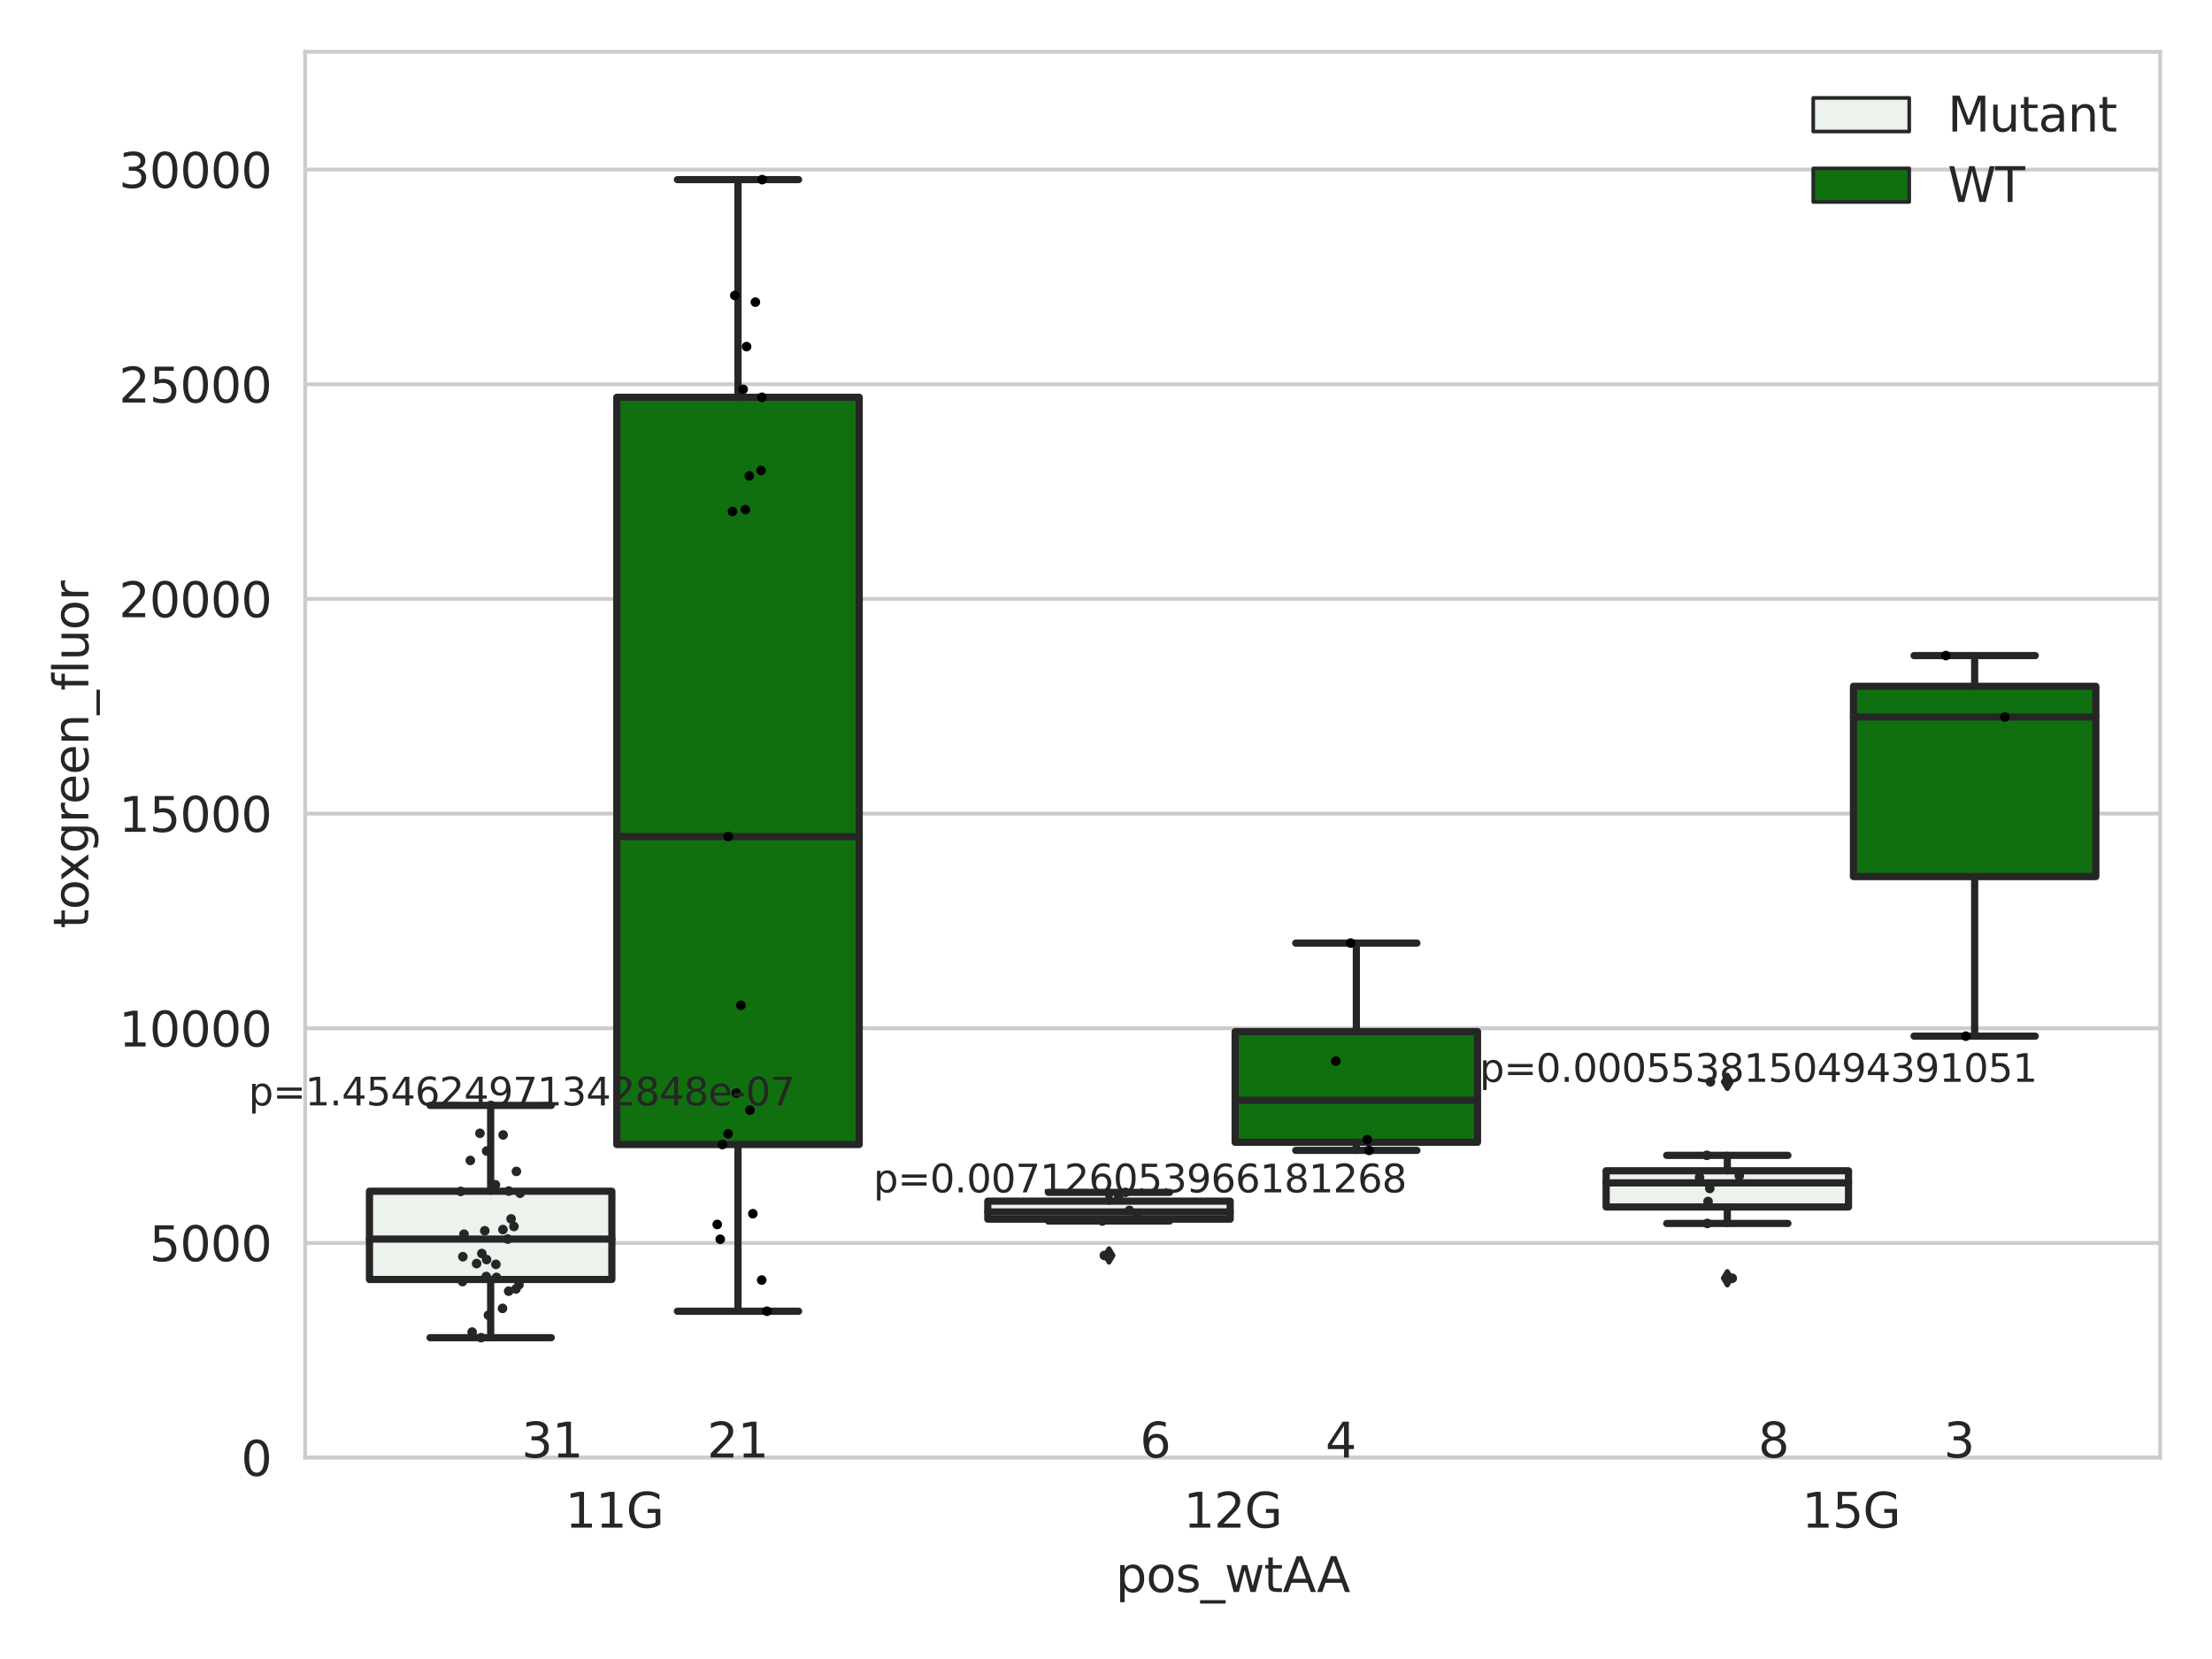 <?xml version="1.0" encoding="utf-8" standalone="no"?>
<!DOCTYPE svg PUBLIC "-//W3C//DTD SVG 1.1//EN"
  "http://www.w3.org/Graphics/SVG/1.1/DTD/svg11.dtd">
<svg xmlns:xlink="http://www.w3.org/1999/xlink" width="460.8pt" height="345.6pt" viewBox="0 0 460.8 345.6" xmlns="http://www.w3.org/2000/svg" version="1.1">
 <defs>
  <style type="text/css">*{stroke-linejoin: round; stroke-linecap: butt}</style>
 </defs>
 <g id="figure_1">
  <g id="patch_1">
   <path d="M 0 345.6 
L 460.8 345.6 
L 460.8 0 
L 0 0 
z
" style="fill: #ffffff"/>
  </g>
  <g id="axes_1">
   <g id="patch_2">
    <path d="M 63.571 303.64 
L 450 303.64 
L 450 10.8 
L 63.571 10.8 
z
" style="fill: #ffffff"/>
   </g>
   <g id="matplotlib.axis_1">
    <g id="xtick_1">
     <g id="text_1">
      <!-- 11G -->
      <g style="fill: #262626" transform="translate(117.739 318.238)scale(0.1 -0.1)">
       <defs>
        <path id="DejaVuSans-31" d="M 794 531 
L 1825 531 
L 1825 4091 
L 703 3866 
L 703 4441 
L 1819 4666 
L 2450 4666 
L 2450 531 
L 3481 531 
L 3481 0 
L 794 0 
L 794 531 
z
" transform="scale(0.016)"/>
        <path id="DejaVuSans-47" d="M 3809 666 
L 3809 1919 
L 2778 1919 
L 2778 2438 
L 4434 2438 
L 4434 434 
Q 4069 175 3628 42 
Q 3188 -91 2688 -91 
Q 1594 -91 976 548 
Q 359 1188 359 2328 
Q 359 3472 976 4111 
Q 1594 4750 2688 4750 
Q 3144 4750 3555 4637 
Q 3966 4525 4313 4306 
L 4313 3634 
Q 3963 3931 3569 4081 
Q 3175 4231 2741 4231 
Q 1884 4231 1454 3753 
Q 1025 3275 1025 2328 
Q 1025 1384 1454 906 
Q 1884 428 2741 428 
Q 3075 428 3337 486 
Q 3600 544 3809 666 
z
" transform="scale(0.016)"/>
       </defs>
       <use xlink:href="#DejaVuSans-31"/>
       <use xlink:href="#DejaVuSans-31" x="63.623"/>
       <use xlink:href="#DejaVuSans-47" x="127.246"/>
      </g>
     </g>
    </g>
    <g id="xtick_2">
     <g id="text_2">
      <!-- 12G -->
      <g style="fill: #262626" transform="translate(246.549 318.238)scale(0.1 -0.1)">
       <defs>
        <path id="DejaVuSans-32" d="M 1228 531 
L 3431 531 
L 3431 0 
L 469 0 
L 469 531 
Q 828 903 1448 1529 
Q 2069 2156 2228 2338 
Q 2531 2678 2651 2914 
Q 2772 3150 2772 3378 
Q 2772 3750 2511 3984 
Q 2250 4219 1831 4219 
Q 1534 4219 1204 4116 
Q 875 4013 500 3803 
L 500 4441 
Q 881 4594 1212 4672 
Q 1544 4750 1819 4750 
Q 2544 4750 2975 4387 
Q 3406 4025 3406 3419 
Q 3406 3131 3298 2873 
Q 3191 2616 2906 2266 
Q 2828 2175 2409 1742 
Q 1991 1309 1228 531 
z
" transform="scale(0.016)"/>
       </defs>
       <use xlink:href="#DejaVuSans-31"/>
       <use xlink:href="#DejaVuSans-32" x="63.623"/>
       <use xlink:href="#DejaVuSans-47" x="127.246"/>
      </g>
     </g>
    </g>
    <g id="xtick_3">
     <g id="text_3">
      <!-- 15G -->
      <g style="fill: #262626" transform="translate(375.358 318.238)scale(0.1 -0.1)">
       <defs>
        <path id="DejaVuSans-35" d="M 691 4666 
L 3169 4666 
L 3169 4134 
L 1269 4134 
L 1269 2991 
Q 1406 3038 1543 3061 
Q 1681 3084 1819 3084 
Q 2600 3084 3056 2656 
Q 3513 2228 3513 1497 
Q 3513 744 3044 326 
Q 2575 -91 1722 -91 
Q 1428 -91 1123 -41 
Q 819 9 494 109 
L 494 744 
Q 775 591 1075 516 
Q 1375 441 1709 441 
Q 2250 441 2565 725 
Q 2881 1009 2881 1497 
Q 2881 1984 2565 2268 
Q 2250 2553 1709 2553 
Q 1456 2553 1204 2497 
Q 953 2441 691 2322 
L 691 4666 
z
" transform="scale(0.016)"/>
       </defs>
       <use xlink:href="#DejaVuSans-31"/>
       <use xlink:href="#DejaVuSans-35" x="63.623"/>
       <use xlink:href="#DejaVuSans-47" x="127.246"/>
      </g>
     </g>
    </g>
    <g id="text_4">
     <!-- pos_wtAA -->
     <g style="fill: #262626" transform="translate(232.42 331.638)scale(0.1 -0.1)">
      <defs>
       <path id="DejaVuSans-70" d="M 1159 525 
L 1159 -1331 
L 581 -1331 
L 581 3500 
L 1159 3500 
L 1159 2969 
Q 1341 3281 1617 3432 
Q 1894 3584 2278 3584 
Q 2916 3584 3314 3078 
Q 3713 2572 3713 1747 
Q 3713 922 3314 415 
Q 2916 -91 2278 -91 
Q 1894 -91 1617 61 
Q 1341 213 1159 525 
z
M 3116 1747 
Q 3116 2381 2855 2742 
Q 2594 3103 2138 3103 
Q 1681 3103 1420 2742 
Q 1159 2381 1159 1747 
Q 1159 1113 1420 752 
Q 1681 391 2138 391 
Q 2594 391 2855 752 
Q 3116 1113 3116 1747 
z
" transform="scale(0.016)"/>
       <path id="DejaVuSans-6f" d="M 1959 3097 
Q 1497 3097 1228 2736 
Q 959 2375 959 1747 
Q 959 1119 1226 758 
Q 1494 397 1959 397 
Q 2419 397 2687 759 
Q 2956 1122 2956 1747 
Q 2956 2369 2687 2733 
Q 2419 3097 1959 3097 
z
M 1959 3584 
Q 2709 3584 3137 3096 
Q 3566 2609 3566 1747 
Q 3566 888 3137 398 
Q 2709 -91 1959 -91 
Q 1206 -91 779 398 
Q 353 888 353 1747 
Q 353 2609 779 3096 
Q 1206 3584 1959 3584 
z
" transform="scale(0.016)"/>
       <path id="DejaVuSans-73" d="M 2834 3397 
L 2834 2853 
Q 2591 2978 2328 3040 
Q 2066 3103 1784 3103 
Q 1356 3103 1142 2972 
Q 928 2841 928 2578 
Q 928 2378 1081 2264 
Q 1234 2150 1697 2047 
L 1894 2003 
Q 2506 1872 2764 1633 
Q 3022 1394 3022 966 
Q 3022 478 2636 193 
Q 2250 -91 1575 -91 
Q 1294 -91 989 -36 
Q 684 19 347 128 
L 347 722 
Q 666 556 975 473 
Q 1284 391 1588 391 
Q 1994 391 2212 530 
Q 2431 669 2431 922 
Q 2431 1156 2273 1281 
Q 2116 1406 1581 1522 
L 1381 1569 
Q 847 1681 609 1914 
Q 372 2147 372 2553 
Q 372 3047 722 3315 
Q 1072 3584 1716 3584 
Q 2034 3584 2315 3537 
Q 2597 3491 2834 3397 
z
" transform="scale(0.016)"/>
       <path id="DejaVuSans-5f" d="M 3263 -1063 
L 3263 -1509 
L -63 -1509 
L -63 -1063 
L 3263 -1063 
z
" transform="scale(0.016)"/>
       <path id="DejaVuSans-77" d="M 269 3500 
L 844 3500 
L 1563 769 
L 2278 3500 
L 2956 3500 
L 3675 769 
L 4391 3500 
L 4966 3500 
L 4050 0 
L 3372 0 
L 2619 2869 
L 1863 0 
L 1184 0 
L 269 3500 
z
" transform="scale(0.016)"/>
       <path id="DejaVuSans-74" d="M 1172 4494 
L 1172 3500 
L 2356 3500 
L 2356 3053 
L 1172 3053 
L 1172 1153 
Q 1172 725 1289 603 
Q 1406 481 1766 481 
L 2356 481 
L 2356 0 
L 1766 0 
Q 1100 0 847 248 
Q 594 497 594 1153 
L 594 3053 
L 172 3053 
L 172 3500 
L 594 3500 
L 594 4494 
L 1172 4494 
z
" transform="scale(0.016)"/>
       <path id="DejaVuSans-41" d="M 2188 4044 
L 1331 1722 
L 3047 1722 
L 2188 4044 
z
M 1831 4666 
L 2547 4666 
L 4325 0 
L 3669 0 
L 3244 1197 
L 1141 1197 
L 716 0 
L 50 0 
L 1831 4666 
z
" transform="scale(0.016)"/>
      </defs>
      <use xlink:href="#DejaVuSans-70"/>
      <use xlink:href="#DejaVuSans-6f" x="63.477"/>
      <use xlink:href="#DejaVuSans-73" x="124.658"/>
      <use xlink:href="#DejaVuSans-5f" x="176.758"/>
      <use xlink:href="#DejaVuSans-77" x="226.758"/>
      <use xlink:href="#DejaVuSans-74" x="308.545"/>
      <use xlink:href="#DejaVuSans-41" x="347.754"/>
      <use xlink:href="#DejaVuSans-41" x="418.912"/>
     </g>
    </g>
   </g>
   <g id="matplotlib.axis_2">
    <g id="ytick_1">
     <g id="line2d_1">
      <path d="M 63.571 303.64 
L 450 303.64 
" clip-path="url(#p57d9634aab)" style="fill: none; stroke: #cccccc; stroke-width: 0.8; stroke-linecap: round"/>
     </g>
     <g id="text_5">
      <!-- 0 -->
      <g style="fill: #262626" transform="translate(50.209 307.439)scale(0.1 -0.1)">
       <defs>
        <path id="DejaVuSans-30" d="M 2034 4250 
Q 1547 4250 1301 3770 
Q 1056 3291 1056 2328 
Q 1056 1369 1301 889 
Q 1547 409 2034 409 
Q 2525 409 2770 889 
Q 3016 1369 3016 2328 
Q 3016 3291 2770 3770 
Q 2525 4250 2034 4250 
z
M 2034 4750 
Q 2819 4750 3233 4129 
Q 3647 3509 3647 2328 
Q 3647 1150 3233 529 
Q 2819 -91 2034 -91 
Q 1250 -91 836 529 
Q 422 1150 422 2328 
Q 422 3509 836 4129 
Q 1250 4750 2034 4750 
z
" transform="scale(0.016)"/>
       </defs>
       <use xlink:href="#DejaVuSans-30"/>
      </g>
     </g>
    </g>
    <g id="ytick_2">
     <g id="line2d_2">
      <path d="M 63.571 258.923 
L 450 258.923 
" clip-path="url(#p57d9634aab)" style="fill: none; stroke: #cccccc; stroke-width: 0.8; stroke-linecap: round"/>
     </g>
     <g id="text_6">
      <!-- 5000 -->
      <g style="fill: #262626" transform="translate(31.121 262.722)scale(0.1 -0.1)">
       <use xlink:href="#DejaVuSans-35"/>
       <use xlink:href="#DejaVuSans-30" x="63.623"/>
       <use xlink:href="#DejaVuSans-30" x="127.246"/>
       <use xlink:href="#DejaVuSans-30" x="190.869"/>
      </g>
     </g>
    </g>
    <g id="ytick_3">
     <g id="line2d_3">
      <path d="M 63.571 214.206 
L 450 214.206 
" clip-path="url(#p57d9634aab)" style="fill: none; stroke: #cccccc; stroke-width: 0.8; stroke-linecap: round"/>
     </g>
     <g id="text_7">
      <!-- 10000 -->
      <g style="fill: #262626" transform="translate(24.759 218.005)scale(0.1 -0.1)">
       <use xlink:href="#DejaVuSans-31"/>
       <use xlink:href="#DejaVuSans-30" x="63.623"/>
       <use xlink:href="#DejaVuSans-30" x="127.246"/>
       <use xlink:href="#DejaVuSans-30" x="190.869"/>
       <use xlink:href="#DejaVuSans-30" x="254.492"/>
      </g>
     </g>
    </g>
    <g id="ytick_4">
     <g id="line2d_4">
      <path d="M 63.571 169.488 
L 450 169.488 
" clip-path="url(#p57d9634aab)" style="fill: none; stroke: #cccccc; stroke-width: 0.8; stroke-linecap: round"/>
     </g>
     <g id="text_8">
      <!-- 15000 -->
      <g style="fill: #262626" transform="translate(24.759 173.288)scale(0.1 -0.1)">
       <use xlink:href="#DejaVuSans-31"/>
       <use xlink:href="#DejaVuSans-35" x="63.623"/>
       <use xlink:href="#DejaVuSans-30" x="127.246"/>
       <use xlink:href="#DejaVuSans-30" x="190.869"/>
       <use xlink:href="#DejaVuSans-30" x="254.492"/>
      </g>
     </g>
    </g>
    <g id="ytick_5">
     <g id="line2d_5">
      <path d="M 63.571 124.771 
L 450 124.771 
" clip-path="url(#p57d9634aab)" style="fill: none; stroke: #cccccc; stroke-width: 0.8; stroke-linecap: round"/>
     </g>
     <g id="text_9">
      <!-- 20000 -->
      <g style="fill: #262626" transform="translate(24.759 128.571)scale(0.1 -0.1)">
       <use xlink:href="#DejaVuSans-32"/>
       <use xlink:href="#DejaVuSans-30" x="63.623"/>
       <use xlink:href="#DejaVuSans-30" x="127.246"/>
       <use xlink:href="#DejaVuSans-30" x="190.869"/>
       <use xlink:href="#DejaVuSans-30" x="254.492"/>
      </g>
     </g>
    </g>
    <g id="ytick_6">
     <g id="line2d_6">
      <path d="M 63.571 80.054 
L 450 80.054 
" clip-path="url(#p57d9634aab)" style="fill: none; stroke: #cccccc; stroke-width: 0.8; stroke-linecap: round"/>
     </g>
     <g id="text_10">
      <!-- 25000 -->
      <g style="fill: #262626" transform="translate(24.759 83.853)scale(0.1 -0.1)">
       <use xlink:href="#DejaVuSans-32"/>
       <use xlink:href="#DejaVuSans-35" x="63.623"/>
       <use xlink:href="#DejaVuSans-30" x="127.246"/>
       <use xlink:href="#DejaVuSans-30" x="190.869"/>
       <use xlink:href="#DejaVuSans-30" x="254.492"/>
      </g>
     </g>
    </g>
    <g id="ytick_7">
     <g id="line2d_7">
      <path d="M 63.571 35.337 
L 450 35.337 
" clip-path="url(#p57d9634aab)" style="fill: none; stroke: #cccccc; stroke-width: 0.8; stroke-linecap: round"/>
     </g>
     <g id="text_11">
      <!-- 30000 -->
      <g style="fill: #262626" transform="translate(24.759 39.136)scale(0.1 -0.1)">
       <defs>
        <path id="DejaVuSans-33" d="M 2597 2516 
Q 3050 2419 3304 2112 
Q 3559 1806 3559 1356 
Q 3559 666 3084 287 
Q 2609 -91 1734 -91 
Q 1441 -91 1130 -33 
Q 819 25 488 141 
L 488 750 
Q 750 597 1062 519 
Q 1375 441 1716 441 
Q 2309 441 2620 675 
Q 2931 909 2931 1356 
Q 2931 1769 2642 2001 
Q 2353 2234 1838 2234 
L 1294 2234 
L 1294 2753 
L 1863 2753 
Q 2328 2753 2575 2939 
Q 2822 3125 2822 3475 
Q 2822 3834 2567 4026 
Q 2313 4219 1838 4219 
Q 1578 4219 1281 4162 
Q 984 4106 628 3988 
L 628 4550 
Q 988 4650 1302 4700 
Q 1616 4750 1894 4750 
Q 2613 4750 3031 4423 
Q 3450 4097 3450 3541 
Q 3450 3153 3228 2886 
Q 3006 2619 2597 2516 
z
" transform="scale(0.016)"/>
       </defs>
       <use xlink:href="#DejaVuSans-33"/>
       <use xlink:href="#DejaVuSans-30" x="63.623"/>
       <use xlink:href="#DejaVuSans-30" x="127.246"/>
       <use xlink:href="#DejaVuSans-30" x="190.869"/>
       <use xlink:href="#DejaVuSans-30" x="254.492"/>
      </g>
     </g>
    </g>
    <g id="text_12">
     <!-- toxgreen_fluor -->
     <g style="fill: #262626" transform="translate(18.401 193.415)rotate(-90)scale(0.1 -0.1)">
      <defs>
       <path id="DejaVuSans-78" d="M 3513 3500 
L 2247 1797 
L 3578 0 
L 2900 0 
L 1881 1375 
L 863 0 
L 184 0 
L 1544 1831 
L 300 3500 
L 978 3500 
L 1906 2253 
L 2834 3500 
L 3513 3500 
z
" transform="scale(0.016)"/>
       <path id="DejaVuSans-67" d="M 2906 1791 
Q 2906 2416 2648 2759 
Q 2391 3103 1925 3103 
Q 1463 3103 1205 2759 
Q 947 2416 947 1791 
Q 947 1169 1205 825 
Q 1463 481 1925 481 
Q 2391 481 2648 825 
Q 2906 1169 2906 1791 
z
M 3481 434 
Q 3481 -459 3084 -895 
Q 2688 -1331 1869 -1331 
Q 1566 -1331 1297 -1286 
Q 1028 -1241 775 -1147 
L 775 -588 
Q 1028 -725 1275 -790 
Q 1522 -856 1778 -856 
Q 2344 -856 2625 -561 
Q 2906 -266 2906 331 
L 2906 616 
Q 2728 306 2450 153 
Q 2172 0 1784 0 
Q 1141 0 747 490 
Q 353 981 353 1791 
Q 353 2603 747 3093 
Q 1141 3584 1784 3584 
Q 2172 3584 2450 3431 
Q 2728 3278 2906 2969 
L 2906 3500 
L 3481 3500 
L 3481 434 
z
" transform="scale(0.016)"/>
       <path id="DejaVuSans-72" d="M 2631 2963 
Q 2534 3019 2420 3045 
Q 2306 3072 2169 3072 
Q 1681 3072 1420 2755 
Q 1159 2438 1159 1844 
L 1159 0 
L 581 0 
L 581 3500 
L 1159 3500 
L 1159 2956 
Q 1341 3275 1631 3429 
Q 1922 3584 2338 3584 
Q 2397 3584 2469 3576 
Q 2541 3569 2628 3553 
L 2631 2963 
z
" transform="scale(0.016)"/>
       <path id="DejaVuSans-65" d="M 3597 1894 
L 3597 1613 
L 953 1613 
Q 991 1019 1311 708 
Q 1631 397 2203 397 
Q 2534 397 2845 478 
Q 3156 559 3463 722 
L 3463 178 
Q 3153 47 2828 -22 
Q 2503 -91 2169 -91 
Q 1331 -91 842 396 
Q 353 884 353 1716 
Q 353 2575 817 3079 
Q 1281 3584 2069 3584 
Q 2775 3584 3186 3129 
Q 3597 2675 3597 1894 
z
M 3022 2063 
Q 3016 2534 2758 2815 
Q 2500 3097 2075 3097 
Q 1594 3097 1305 2825 
Q 1016 2553 972 2059 
L 3022 2063 
z
" transform="scale(0.016)"/>
       <path id="DejaVuSans-6e" d="M 3513 2113 
L 3513 0 
L 2938 0 
L 2938 2094 
Q 2938 2591 2744 2837 
Q 2550 3084 2163 3084 
Q 1697 3084 1428 2787 
Q 1159 2491 1159 1978 
L 1159 0 
L 581 0 
L 581 3500 
L 1159 3500 
L 1159 2956 
Q 1366 3272 1645 3428 
Q 1925 3584 2291 3584 
Q 2894 3584 3203 3211 
Q 3513 2838 3513 2113 
z
" transform="scale(0.016)"/>
       <path id="DejaVuSans-66" d="M 2375 4863 
L 2375 4384 
L 1825 4384 
Q 1516 4384 1395 4259 
Q 1275 4134 1275 3809 
L 1275 3500 
L 2222 3500 
L 2222 3053 
L 1275 3053 
L 1275 0 
L 697 0 
L 697 3053 
L 147 3053 
L 147 3500 
L 697 3500 
L 697 3744 
Q 697 4328 969 4595 
Q 1241 4863 1831 4863 
L 2375 4863 
z
" transform="scale(0.016)"/>
       <path id="DejaVuSans-6c" d="M 603 4863 
L 1178 4863 
L 1178 0 
L 603 0 
L 603 4863 
z
" transform="scale(0.016)"/>
       <path id="DejaVuSans-75" d="M 544 1381 
L 544 3500 
L 1119 3500 
L 1119 1403 
Q 1119 906 1312 657 
Q 1506 409 1894 409 
Q 2359 409 2629 706 
Q 2900 1003 2900 1516 
L 2900 3500 
L 3475 3500 
L 3475 0 
L 2900 0 
L 2900 538 
Q 2691 219 2414 64 
Q 2138 -91 1772 -91 
Q 1169 -91 856 284 
Q 544 659 544 1381 
z
M 1991 3584 
L 1991 3584 
z
" transform="scale(0.016)"/>
      </defs>
      <use xlink:href="#DejaVuSans-74"/>
      <use xlink:href="#DejaVuSans-6f" x="39.209"/>
      <use xlink:href="#DejaVuSans-78" x="97.266"/>
      <use xlink:href="#DejaVuSans-67" x="156.445"/>
      <use xlink:href="#DejaVuSans-72" x="219.922"/>
      <use xlink:href="#DejaVuSans-65" x="258.785"/>
      <use xlink:href="#DejaVuSans-65" x="320.309"/>
      <use xlink:href="#DejaVuSans-6e" x="381.832"/>
      <use xlink:href="#DejaVuSans-5f" x="445.211"/>
      <use xlink:href="#DejaVuSans-66" x="495.211"/>
      <use xlink:href="#DejaVuSans-6c" x="530.416"/>
      <use xlink:href="#DejaVuSans-75" x="558.199"/>
      <use xlink:href="#DejaVuSans-6f" x="621.578"/>
      <use xlink:href="#DejaVuSans-72" x="682.76"/>
     </g>
    </g>
   </g>
   <g id="patch_3">
    <path d="M 76.967 266.542 
L 127.461 266.542 
L 127.461 248.156 
L 76.967 248.156 
L 76.967 266.542 
z
" clip-path="url(#p57d9634aab)" style="fill: #ecf2ec; stroke: #262626; stroke-width: 1.5; stroke-linejoin: miter"/>
   </g>
   <g id="patch_4">
    <path d="M 128.491 238.423 
L 178.985 238.423 
L 178.985 82.761 
L 128.491 82.761 
L 128.491 238.423 
z
" clip-path="url(#p57d9634aab)" style="fill: #107010; stroke: #262626; stroke-width: 1.5; stroke-linejoin: miter"/>
   </g>
   <g id="patch_5">
    <path d="M 205.777 253.971 
L 256.27 253.971 
L 256.27 250.221 
L 205.777 250.221 
L 205.777 253.971 
z
" clip-path="url(#p57d9634aab)" style="fill: #ecf2ec; stroke: #262626; stroke-width: 1.5; stroke-linejoin: miter"/>
   </g>
   <g id="patch_6">
    <path d="M 257.301 237.958 
L 307.794 237.958 
L 307.794 214.907 
L 257.301 214.907 
L 257.301 237.958 
z
" clip-path="url(#p57d9634aab)" style="fill: #107010; stroke: #262626; stroke-width: 1.5; stroke-linejoin: miter"/>
   </g>
   <g id="patch_7">
    <path d="M 334.587 251.435 
L 385.08 251.435 
L 385.08 243.897 
L 334.587 243.897 
L 334.587 251.435 
z
" clip-path="url(#p57d9634aab)" style="fill: #ecf2ec; stroke: #262626; stroke-width: 1.5; stroke-linejoin: miter"/>
   </g>
   <g id="patch_8">
    <path d="M 386.11 182.606 
L 436.604 182.606 
L 436.604 142.968 
L 386.11 142.968 
L 386.11 182.606 
z
" clip-path="url(#p57d9634aab)" style="fill: #107010; stroke: #262626; stroke-width: 1.5; stroke-linejoin: miter"/>
   </g>
   <g id="patch_9">
    <path d="M 127.976 303.64 
L 127.976 303.64 
L 127.976 303.64 
L 127.976 303.64 
z
" clip-path="url(#p57d9634aab)" style="fill: #ecf2ec; stroke: #262626; stroke-width: 0.75; stroke-linejoin: miter"/>
   </g>
   <g id="patch_10">
    <path d="M 127.976 303.64 
L 127.976 303.64 
L 127.976 303.64 
L 127.976 303.64 
z
" clip-path="url(#p57d9634aab)" style="fill: #107010; stroke: #262626; stroke-width: 0.75; stroke-linejoin: miter"/>
   </g>
   <g id="PathCollection_1"/>
   <g id="PathCollection_2"/>
   <g id="line2d_8">
    <path d="M 102.214 266.542 
L 102.214 278.662 
" clip-path="url(#p57d9634aab)" style="fill: none; stroke: #262626; stroke-width: 1.5; stroke-linecap: round"/>
   </g>
   <g id="line2d_9">
    <path d="M 102.214 248.156 
L 102.214 230.276 
" clip-path="url(#p57d9634aab)" style="fill: none; stroke: #262626; stroke-width: 1.5; stroke-linecap: round"/>
   </g>
   <g id="line2d_10">
    <path d="M 89.591 278.662 
L 114.837 278.662 
" clip-path="url(#p57d9634aab)" style="fill: none; stroke: #262626; stroke-width: 1.5; stroke-linecap: round"/>
   </g>
   <g id="line2d_11">
    <path d="M 89.591 230.276 
L 114.837 230.276 
" clip-path="url(#p57d9634aab)" style="fill: none; stroke: #262626; stroke-width: 1.5; stroke-linecap: round"/>
   </g>
   <g id="line2d_12"/>
   <g id="line2d_13">
    <path d="M 153.738 238.423 
L 153.738 273.153 
" clip-path="url(#p57d9634aab)" style="fill: none; stroke: #262626; stroke-width: 1.5; stroke-linecap: round"/>
   </g>
   <g id="line2d_14">
    <path d="M 153.738 82.761 
L 153.738 37.422 
" clip-path="url(#p57d9634aab)" style="fill: none; stroke: #262626; stroke-width: 1.5; stroke-linecap: round"/>
   </g>
   <g id="line2d_15">
    <path d="M 141.115 273.153 
L 166.361 273.153 
" clip-path="url(#p57d9634aab)" style="fill: none; stroke: #262626; stroke-width: 1.5; stroke-linecap: round"/>
   </g>
   <g id="line2d_16">
    <path d="M 141.115 37.422 
L 166.361 37.422 
" clip-path="url(#p57d9634aab)" style="fill: none; stroke: #262626; stroke-width: 1.5; stroke-linecap: round"/>
   </g>
   <g id="line2d_17"/>
   <g id="line2d_18">
    <path d="M 231.024 253.971 
L 231.024 254.364 
" clip-path="url(#p57d9634aab)" style="fill: none; stroke: #262626; stroke-width: 1.5; stroke-linecap: round"/>
   </g>
   <g id="line2d_19">
    <path d="M 231.024 250.221 
L 231.024 248.387 
" clip-path="url(#p57d9634aab)" style="fill: none; stroke: #262626; stroke-width: 1.5; stroke-linecap: round"/>
   </g>
   <g id="line2d_20">
    <path d="M 218.4 254.364 
L 243.647 254.364 
" clip-path="url(#p57d9634aab)" style="fill: none; stroke: #262626; stroke-width: 1.5; stroke-linecap: round"/>
   </g>
   <g id="line2d_21">
    <path d="M 218.4 248.387 
L 243.647 248.387 
" clip-path="url(#p57d9634aab)" style="fill: none; stroke: #262626; stroke-width: 1.5; stroke-linecap: round"/>
   </g>
   <g id="line2d_22">
    <defs>
     <path id="m45d50b0003" d="M -0 1.414 
L 0.849 0 
L 0 -1.414 
L -0.849 -0 
z
" style="stroke: #262626; stroke-linejoin: miter"/>
    </defs>
    <g clip-path="url(#p57d9634aab)">
     <use xlink:href="#m45d50b0003" x="231.024" y="261.535" style="fill: #262626; stroke: #262626; stroke-linejoin: miter"/>
    </g>
   </g>
   <g id="line2d_23">
    <path d="M 282.548 237.958 
L 282.548 239.643 
" clip-path="url(#p57d9634aab)" style="fill: none; stroke: #262626; stroke-width: 1.5; stroke-linecap: round"/>
   </g>
   <g id="line2d_24">
    <path d="M 282.548 214.907 
L 282.548 196.464 
" clip-path="url(#p57d9634aab)" style="fill: none; stroke: #262626; stroke-width: 1.5; stroke-linecap: round"/>
   </g>
   <g id="line2d_25">
    <path d="M 269.924 239.643 
L 295.171 239.643 
" clip-path="url(#p57d9634aab)" style="fill: none; stroke: #262626; stroke-width: 1.5; stroke-linecap: round"/>
   </g>
   <g id="line2d_26">
    <path d="M 269.924 196.464 
L 295.171 196.464 
" clip-path="url(#p57d9634aab)" style="fill: none; stroke: #262626; stroke-width: 1.5; stroke-linecap: round"/>
   </g>
   <g id="line2d_27"/>
   <g id="line2d_28">
    <path d="M 359.833 251.435 
L 359.833 254.867 
" clip-path="url(#p57d9634aab)" style="fill: none; stroke: #262626; stroke-width: 1.5; stroke-linecap: round"/>
   </g>
   <g id="line2d_29">
    <path d="M 359.833 243.897 
L 359.833 240.679 
" clip-path="url(#p57d9634aab)" style="fill: none; stroke: #262626; stroke-width: 1.5; stroke-linecap: round"/>
   </g>
   <g id="line2d_30">
    <path d="M 347.21 254.867 
L 372.457 254.867 
" clip-path="url(#p57d9634aab)" style="fill: none; stroke: #262626; stroke-width: 1.5; stroke-linecap: round"/>
   </g>
   <g id="line2d_31">
    <path d="M 347.21 240.679 
L 372.457 240.679 
" clip-path="url(#p57d9634aab)" style="fill: none; stroke: #262626; stroke-width: 1.5; stroke-linecap: round"/>
   </g>
   <g id="line2d_32">
    <g clip-path="url(#p57d9634aab)">
     <use xlink:href="#m45d50b0003" x="359.833" y="266.287" style="fill: #262626; stroke: #262626; stroke-linejoin: miter"/>
     <use xlink:href="#m45d50b0003" x="359.833" y="225.367" style="fill: #262626; stroke: #262626; stroke-linejoin: miter"/>
    </g>
   </g>
   <g id="line2d_33">
    <path d="M 411.357 182.606 
L 411.357 215.849 
" clip-path="url(#p57d9634aab)" style="fill: none; stroke: #262626; stroke-width: 1.5; stroke-linecap: round"/>
   </g>
   <g id="line2d_34">
    <path d="M 411.357 142.968 
L 411.357 136.573 
" clip-path="url(#p57d9634aab)" style="fill: none; stroke: #262626; stroke-width: 1.5; stroke-linecap: round"/>
   </g>
   <g id="line2d_35">
    <path d="M 398.734 215.849 
L 423.98 215.849 
" clip-path="url(#p57d9634aab)" style="fill: none; stroke: #262626; stroke-width: 1.5; stroke-linecap: round"/>
   </g>
   <g id="line2d_36">
    <path d="M 398.734 136.573 
L 423.98 136.573 
" clip-path="url(#p57d9634aab)" style="fill: none; stroke: #262626; stroke-width: 1.5; stroke-linecap: round"/>
   </g>
   <g id="line2d_37"/>
   <g id="line2d_38">
    <path d="M 76.967 258.126 
L 127.461 258.126 
" clip-path="url(#p57d9634aab)" style="fill: none; stroke: #262626; stroke-width: 1.5; stroke-linecap: round"/>
   </g>
   <g id="line2d_39">
    <path d="M 128.491 174.264 
L 178.985 174.264 
" clip-path="url(#p57d9634aab)" style="fill: none; stroke: #262626; stroke-width: 1.5; stroke-linecap: round"/>
   </g>
   <g id="line2d_40">
    <path d="M 205.777 252.472 
L 256.27 252.472 
" clip-path="url(#p57d9634aab)" style="fill: none; stroke: #262626; stroke-width: 1.5; stroke-linecap: round"/>
   </g>
   <g id="line2d_41">
    <path d="M 257.301 229.226 
L 307.794 229.226 
" clip-path="url(#p57d9634aab)" style="fill: none; stroke: #262626; stroke-width: 1.5; stroke-linecap: round"/>
   </g>
   <g id="line2d_42">
    <path d="M 334.587 246.418 
L 385.08 246.418 
" clip-path="url(#p57d9634aab)" style="fill: none; stroke: #262626; stroke-width: 1.5; stroke-linecap: round"/>
   </g>
   <g id="line2d_43">
    <path d="M 386.11 149.362 
L 436.604 149.362 
" clip-path="url(#p57d9634aab)" style="fill: none; stroke: #262626; stroke-width: 1.5; stroke-linecap: round"/>
   </g>
   <g id="patch_11">
    <path d="M 63.571 303.64 
L 63.571 10.8 
" style="fill: none; stroke: #cccccc; stroke-width: 0.8; stroke-linejoin: miter; stroke-linecap: square"/>
   </g>
   <g id="patch_12">
    <path d="M 450 303.64 
L 450 10.8 
" style="fill: none; stroke: #cccccc; stroke-width: 0.8; stroke-linejoin: miter; stroke-linecap: square"/>
   </g>
   <g id="patch_13">
    <path d="M 63.571 303.64 
L 450 303.64 
" style="fill: none; stroke: #cccccc; stroke-width: 0.8; stroke-linejoin: miter; stroke-linecap: square"/>
   </g>
   <g id="patch_14">
    <path d="M 63.571 10.8 
L 450 10.8 
" style="fill: none; stroke: #cccccc; stroke-width: 0.8; stroke-linejoin: miter; stroke-linecap: square"/>
   </g>
   <g id="PathCollection_3">
    <defs>
     <path id="C0_0_568ab6dab7" d="M 0 1 
C 0.265 1 0.52 0.895 0.707 0.707 
C 0.895 0.52 1 0.265 1 -0 
C 1 -0.265 0.895 -0.52 0.707 -0.707 
C 0.52 -0.895 0.265 -1 0 -1 
C -0.265 -1 -0.52 -0.895 -0.707 -0.707 
C -0.895 -0.52 -1 -0.265 -1 0 
C -1 0.265 -0.895 0.52 -0.707 0.707 
C -0.52 0.895 -0.265 1 0 1 
z
"/>
    </defs>
    <g clip-path="url(#p57d9634aab)">
     <use xlink:href="#C0_0_568ab6dab7" x="100.234" y="278.662" style="fill: #262626"/>
    </g>
    <g clip-path="url(#p57d9634aab)">
     <use xlink:href="#C0_0_568ab6dab7" x="105.981" y="248.119" style="fill: #262626"/>
    </g>
    <g clip-path="url(#p57d9634aab)">
     <use xlink:href="#C0_0_568ab6dab7" x="95.97" y="248.192" style="fill: #262626"/>
    </g>
    <g clip-path="url(#p57d9634aab)">
     <use xlink:href="#C0_0_568ab6dab7" x="104.686" y="272.562" style="fill: #262626"/>
    </g>
    <g clip-path="url(#p57d9634aab)">
     <use xlink:href="#C0_0_568ab6dab7" x="103.205" y="246.817" style="fill: #262626"/>
    </g>
    <g clip-path="url(#p57d9634aab)">
     <use xlink:href="#C0_0_568ab6dab7" x="107.484" y="268.513" style="fill: #262626"/>
    </g>
    <g clip-path="url(#p57d9634aab)">
     <use xlink:href="#C0_0_568ab6dab7" x="103.301" y="263.392" style="fill: #262626"/>
    </g>
    <g clip-path="url(#p57d9634aab)">
     <use xlink:href="#C0_0_568ab6dab7" x="105.767" y="258.126" style="fill: #262626"/>
    </g>
    <g clip-path="url(#p57d9634aab)">
     <use xlink:href="#C0_0_568ab6dab7" x="96.351" y="266.976" style="fill: #262626"/>
    </g>
    <g clip-path="url(#p57d9634aab)">
     <use xlink:href="#C0_0_568ab6dab7" x="98.355" y="277.497" style="fill: #262626"/>
    </g>
    <g clip-path="url(#p57d9634aab)">
     <use xlink:href="#C0_0_568ab6dab7" x="105.974" y="268.976" style="fill: #262626"/>
    </g>
    <g clip-path="url(#p57d9634aab)">
     <use xlink:href="#C0_0_568ab6dab7" x="96.423" y="261.794" style="fill: #262626"/>
    </g>
    <g clip-path="url(#p57d9634aab)">
     <use xlink:href="#C0_0_568ab6dab7" x="103.431" y="266.108" style="fill: #262626"/>
    </g>
    <g clip-path="url(#p57d9634aab)">
     <use xlink:href="#C0_0_568ab6dab7" x="101.365" y="262.387" style="fill: #262626"/>
    </g>
    <g clip-path="url(#p57d9634aab)">
     <use xlink:href="#C0_0_568ab6dab7" x="108.113" y="267.639" style="fill: #262626"/>
    </g>
    <g clip-path="url(#p57d9634aab)">
     <use xlink:href="#C0_0_568ab6dab7" x="101.377" y="239.78" style="fill: #262626"/>
    </g>
    <g clip-path="url(#p57d9634aab)">
     <use xlink:href="#C0_0_568ab6dab7" x="107.576" y="244.027" style="fill: #262626"/>
    </g>
    <g clip-path="url(#p57d9634aab)">
     <use xlink:href="#C0_0_568ab6dab7" x="99.289" y="263.23" style="fill: #262626"/>
    </g>
    <g clip-path="url(#p57d9634aab)">
     <use xlink:href="#C0_0_568ab6dab7" x="97.978" y="241.744" style="fill: #262626"/>
    </g>
    <g clip-path="url(#p57d9634aab)">
     <use xlink:href="#C0_0_568ab6dab7" x="99.98" y="236.088" style="fill: #262626"/>
    </g>
    <g clip-path="url(#p57d9634aab)">
     <use xlink:href="#C0_0_568ab6dab7" x="107.069" y="255.496" style="fill: #262626"/>
    </g>
    <g clip-path="url(#p57d9634aab)">
     <use xlink:href="#C0_0_568ab6dab7" x="101.75" y="273.989" style="fill: #262626"/>
    </g>
    <g clip-path="url(#p57d9634aab)">
     <use xlink:href="#C0_0_568ab6dab7" x="106.477" y="253.918" style="fill: #262626"/>
    </g>
    <g clip-path="url(#p57d9634aab)">
     <use xlink:href="#C0_0_568ab6dab7" x="96.659" y="257.098" style="fill: #262626"/>
    </g>
    <g clip-path="url(#p57d9634aab)">
     <use xlink:href="#C0_0_568ab6dab7" x="104.809" y="236.428" style="fill: #262626"/>
    </g>
    <g clip-path="url(#p57d9634aab)">
     <use xlink:href="#C0_0_568ab6dab7" x="102.253" y="230.276" style="fill: #262626"/>
    </g>
    <g clip-path="url(#p57d9634aab)">
     <use xlink:href="#C0_0_568ab6dab7" x="100.373" y="261.129" style="fill: #262626"/>
    </g>
    <g clip-path="url(#p57d9634aab)">
     <use xlink:href="#C0_0_568ab6dab7" x="104.768" y="256.143" style="fill: #262626"/>
    </g>
    <g clip-path="url(#p57d9634aab)">
     <use xlink:href="#C0_0_568ab6dab7" x="108.345" y="248.575" style="fill: #262626"/>
    </g>
    <g clip-path="url(#p57d9634aab)">
     <use xlink:href="#C0_0_568ab6dab7" x="100.989" y="256.385" style="fill: #262626"/>
    </g>
    <g clip-path="url(#p57d9634aab)">
     <use xlink:href="#C0_0_568ab6dab7" x="101.293" y="265.926" style="fill: #262626"/>
    </g>
   </g>
   <g id="PathCollection_4">
    <defs>
     <path id="C1_0_8563696180" d="M 0 1 
C 0.265 1 0.52 0.895 0.707 0.707 
C 0.895 0.52 1 0.265 1 -0 
C 1 -0.265 0.895 -0.52 0.707 -0.707 
C 0.52 -0.895 0.265 -1 0 -1 
C -0.265 -1 -0.52 -0.895 -0.707 -0.707 
C -0.895 -0.52 -1 -0.265 -1 0 
C -1 0.265 -0.895 0.52 -0.707 0.707 
C -0.52 0.895 -0.265 1 0 1 
z
"/>
    </defs>
    <g clip-path="url(#p57d9634aab)">
     <use xlink:href="#C1_0_8563696180" x="151.679" y="236.195"/>
    </g>
    <g clip-path="url(#p57d9634aab)">
     <use xlink:href="#C1_0_8563696180" x="158.677" y="266.657"/>
    </g>
    <g clip-path="url(#p57d9634aab)">
     <use xlink:href="#C1_0_8563696180" x="159.767" y="273.153"/>
    </g>
    <g clip-path="url(#p57d9634aab)">
     <use xlink:href="#C1_0_8563696180" x="151.708" y="174.264"/>
    </g>
    <g clip-path="url(#p57d9634aab)">
     <use xlink:href="#C1_0_8563696180" x="153.383" y="227.71"/>
    </g>
    <g clip-path="url(#p57d9634aab)">
     <use xlink:href="#C1_0_8563696180" x="149.413" y="255.075"/>
    </g>
    <g clip-path="url(#p57d9634aab)">
     <use xlink:href="#C1_0_8563696180" x="153.071" y="61.54"/>
    </g>
    <g clip-path="url(#p57d9634aab)">
     <use xlink:href="#C1_0_8563696180" x="154.818" y="81.108"/>
    </g>
    <g clip-path="url(#p57d9634aab)">
     <use xlink:href="#C1_0_8563696180" x="156.096" y="99.129"/>
    </g>
    <g clip-path="url(#p57d9634aab)">
     <use xlink:href="#C1_0_8563696180" x="155.269" y="106.154"/>
    </g>
    <g clip-path="url(#p57d9634aab)">
     <use xlink:href="#C1_0_8563696180" x="156.224" y="231.26"/>
    </g>
    <g clip-path="url(#p57d9634aab)">
     <use xlink:href="#C1_0_8563696180" x="156.832" y="252.835"/>
    </g>
    <g clip-path="url(#p57d9634aab)">
     <use xlink:href="#C1_0_8563696180" x="152.584" y="106.554"/>
    </g>
    <g clip-path="url(#p57d9634aab)">
     <use xlink:href="#C1_0_8563696180" x="158.722" y="82.761"/>
    </g>
    <g clip-path="url(#p57d9634aab)">
     <use xlink:href="#C1_0_8563696180" x="150.496" y="238.423"/>
    </g>
    <g clip-path="url(#p57d9634aab)">
     <use xlink:href="#C1_0_8563696180" x="157.36" y="62.944"/>
    </g>
    <g clip-path="url(#p57d9634aab)">
     <use xlink:href="#C1_0_8563696180" x="154.358" y="209.425"/>
    </g>
    <g clip-path="url(#p57d9634aab)">
     <use xlink:href="#C1_0_8563696180" x="158.537" y="97.995"/>
    </g>
    <g clip-path="url(#p57d9634aab)">
     <use xlink:href="#C1_0_8563696180" x="158.767" y="37.422"/>
    </g>
    <g clip-path="url(#p57d9634aab)">
     <use xlink:href="#C1_0_8563696180" x="150.036" y="258.16"/>
    </g>
    <g clip-path="url(#p57d9634aab)">
     <use xlink:href="#C1_0_8563696180" x="155.525" y="72.206"/>
    </g>
   </g>
   <g id="PathCollection_5">
    <defs>
     <path id="C2_0_5445e31a66" d="M 0 1 
C 0.265 1 0.52 0.895 0.707 0.707 
C 0.895 0.52 1 0.265 1 -0 
C 1 -0.265 0.895 -0.52 0.707 -0.707 
C 0.52 -0.895 0.265 -1 0 -1 
C -0.265 -1 -0.52 -0.895 -0.707 -0.707 
C -0.895 -0.52 -1 -0.265 -1 0 
C -1 0.265 -0.895 0.52 -0.707 0.707 
C -0.52 0.895 -0.265 1 0 1 
z
"/>
    </defs>
    <g clip-path="url(#p57d9634aab)">
     <use xlink:href="#C2_0_5445e31a66" x="235.282" y="252.153" style="fill: #262626"/>
    </g>
    <g clip-path="url(#p57d9634aab)">
     <use xlink:href="#C2_0_5445e31a66" x="229.635" y="254.364" style="fill: #262626"/>
    </g>
    <g clip-path="url(#p57d9634aab)">
     <use xlink:href="#C2_0_5445e31a66" x="236.815" y="252.792" style="fill: #262626"/>
    </g>
    <g clip-path="url(#p57d9634aab)">
     <use xlink:href="#C2_0_5445e31a66" x="234.438" y="248.387" style="fill: #262626"/>
    </g>
    <g clip-path="url(#p57d9634aab)">
     <use xlink:href="#C2_0_5445e31a66" x="233.006" y="249.577" style="fill: #262626"/>
    </g>
    <g clip-path="url(#p57d9634aab)">
     <use xlink:href="#C2_0_5445e31a66" x="230.056" y="261.535" style="fill: #262626"/>
    </g>
   </g>
   <g id="PathCollection_6">
    <defs>
     <path id="C3_0_e29a3ee1db" d="M 0 1 
C 0.265 1 0.52 0.895 0.707 0.707 
C 0.895 0.52 1 0.265 1 -0 
C 1 -0.265 0.895 -0.52 0.707 -0.707 
C 0.52 -0.895 0.265 -1 0 -1 
C -0.265 -1 -0.52 -0.895 -0.707 -0.707 
C -0.895 -0.52 -1 -0.265 -1 0 
C -1 0.265 -0.895 0.52 -0.707 0.707 
C -0.52 0.895 -0.265 1 0 1 
z
"/>
    </defs>
    <g clip-path="url(#p57d9634aab)">
     <use xlink:href="#C3_0_e29a3ee1db" x="284.834" y="237.396"/>
    </g>
    <g clip-path="url(#p57d9634aab)">
     <use xlink:href="#C3_0_e29a3ee1db" x="278.285" y="221.055"/>
    </g>
    <g clip-path="url(#p57d9634aab)">
     <use xlink:href="#C3_0_e29a3ee1db" x="281.367" y="196.464"/>
    </g>
    <g clip-path="url(#p57d9634aab)">
     <use xlink:href="#C3_0_e29a3ee1db" x="285.204" y="239.643"/>
    </g>
   </g>
   <g id="PathCollection_7">
    <defs>
     <path id="C4_0_925fdce9ee" d="M 0 1 
C 0.265 1 0.52 0.895 0.707 0.707 
C 0.895 0.52 1 0.265 1 -0 
C 1 -0.265 0.895 -0.52 0.707 -0.707 
C 0.52 -0.895 0.265 -1 0 -1 
C -0.265 -1 -0.52 -0.895 -0.707 -0.707 
C -0.895 -0.52 -1 -0.265 -1 0 
C -1 0.265 -0.895 0.52 -0.707 0.707 
C -0.52 0.895 -0.265 1 0 1 
z
"/>
    </defs>
    <g clip-path="url(#p57d9634aab)">
     <use xlink:href="#C4_0_925fdce9ee" x="356.314" y="225.367" style="fill: #262626"/>
    </g>
    <g clip-path="url(#p57d9634aab)">
     <use xlink:href="#C4_0_925fdce9ee" x="354.044" y="245.253" style="fill: #262626"/>
    </g>
    <g clip-path="url(#p57d9634aab)">
     <use xlink:href="#C4_0_925fdce9ee" x="362.328" y="244.969" style="fill: #262626"/>
    </g>
    <g clip-path="url(#p57d9634aab)">
     <use xlink:href="#C4_0_925fdce9ee" x="355.569" y="240.679" style="fill: #262626"/>
    </g>
    <g clip-path="url(#p57d9634aab)">
     <use xlink:href="#C4_0_925fdce9ee" x="355.672" y="254.867" style="fill: #262626"/>
    </g>
    <g clip-path="url(#p57d9634aab)">
     <use xlink:href="#C4_0_925fdce9ee" x="355.822" y="250.292" style="fill: #262626"/>
    </g>
    <g clip-path="url(#p57d9634aab)">
     <use xlink:href="#C4_0_925fdce9ee" x="360.86" y="266.287" style="fill: #262626"/>
    </g>
    <g clip-path="url(#p57d9634aab)">
     <use xlink:href="#C4_0_925fdce9ee" x="356.179" y="247.582" style="fill: #262626"/>
    </g>
   </g>
   <g id="PathCollection_8">
    <defs>
     <path id="C5_0_f9635fb852" d="M 0 1 
C 0.265 1 0.52 0.895 0.707 0.707 
C 0.895 0.52 1 0.265 1 -0 
C 1 -0.265 0.895 -0.52 0.707 -0.707 
C 0.52 -0.895 0.265 -1 0 -1 
C -0.265 -1 -0.52 -0.895 -0.707 -0.707 
C -0.895 -0.52 -1 -0.265 -1 0 
C -1 0.265 -0.895 0.52 -0.707 0.707 
C -0.52 0.895 -0.265 1 0 1 
z
"/>
    </defs>
    <g clip-path="url(#p57d9634aab)">
     <use xlink:href="#C5_0_f9635fb852" x="409.526" y="215.849"/>
    </g>
    <g clip-path="url(#p57d9634aab)">
     <use xlink:href="#C5_0_f9635fb852" x="417.651" y="149.362"/>
    </g>
    <g clip-path="url(#p57d9634aab)">
     <use xlink:href="#C5_0_f9635fb852" x="405.357" y="136.573"/>
    </g>
   </g>
   <g id="text_13">
    <!-- 31 -->
    <g style="fill: #262626" transform="translate(108.655 303.625)scale(0.1 -0.1)">
     <use xlink:href="#DejaVuSans-33"/>
     <use xlink:href="#DejaVuSans-31" x="63.623"/>
    </g>
   </g>
   <g id="text_14">
    <!-- p=1.454624971342848e-07 -->
    <g style="fill: #262626" transform="translate(51.778 230.275)scale(0.08 -0.08)">
     <defs>
      <path id="DejaVuSans-3d" d="M 678 2906 
L 4684 2906 
L 4684 2381 
L 678 2381 
L 678 2906 
z
M 678 1631 
L 4684 1631 
L 4684 1100 
L 678 1100 
L 678 1631 
z
" transform="scale(0.016)"/>
      <path id="DejaVuSans-2e" d="M 684 794 
L 1344 794 
L 1344 0 
L 684 0 
L 684 794 
z
" transform="scale(0.016)"/>
      <path id="DejaVuSans-34" d="M 2419 4116 
L 825 1625 
L 2419 1625 
L 2419 4116 
z
M 2253 4666 
L 3047 4666 
L 3047 1625 
L 3713 1625 
L 3713 1100 
L 3047 1100 
L 3047 0 
L 2419 0 
L 2419 1100 
L 313 1100 
L 313 1709 
L 2253 4666 
z
" transform="scale(0.016)"/>
      <path id="DejaVuSans-36" d="M 2113 2584 
Q 1688 2584 1439 2293 
Q 1191 2003 1191 1497 
Q 1191 994 1439 701 
Q 1688 409 2113 409 
Q 2538 409 2786 701 
Q 3034 994 3034 1497 
Q 3034 2003 2786 2293 
Q 2538 2584 2113 2584 
z
M 3366 4563 
L 3366 3988 
Q 3128 4100 2886 4159 
Q 2644 4219 2406 4219 
Q 1781 4219 1451 3797 
Q 1122 3375 1075 2522 
Q 1259 2794 1537 2939 
Q 1816 3084 2150 3084 
Q 2853 3084 3261 2657 
Q 3669 2231 3669 1497 
Q 3669 778 3244 343 
Q 2819 -91 2113 -91 
Q 1303 -91 875 529 
Q 447 1150 447 2328 
Q 447 3434 972 4092 
Q 1497 4750 2381 4750 
Q 2619 4750 2861 4703 
Q 3103 4656 3366 4563 
z
" transform="scale(0.016)"/>
      <path id="DejaVuSans-39" d="M 703 97 
L 703 672 
Q 941 559 1184 500 
Q 1428 441 1663 441 
Q 2288 441 2617 861 
Q 2947 1281 2994 2138 
Q 2813 1869 2534 1725 
Q 2256 1581 1919 1581 
Q 1219 1581 811 2004 
Q 403 2428 403 3163 
Q 403 3881 828 4315 
Q 1253 4750 1959 4750 
Q 2769 4750 3195 4129 
Q 3622 3509 3622 2328 
Q 3622 1225 3098 567 
Q 2575 -91 1691 -91 
Q 1453 -91 1209 -44 
Q 966 3 703 97 
z
M 1959 2075 
Q 2384 2075 2632 2365 
Q 2881 2656 2881 3163 
Q 2881 3666 2632 3958 
Q 2384 4250 1959 4250 
Q 1534 4250 1286 3958 
Q 1038 3666 1038 3163 
Q 1038 2656 1286 2365 
Q 1534 2075 1959 2075 
z
" transform="scale(0.016)"/>
      <path id="DejaVuSans-37" d="M 525 4666 
L 3525 4666 
L 3525 4397 
L 1831 0 
L 1172 0 
L 2766 4134 
L 525 4134 
L 525 4666 
z
" transform="scale(0.016)"/>
      <path id="DejaVuSans-38" d="M 2034 2216 
Q 1584 2216 1326 1975 
Q 1069 1734 1069 1313 
Q 1069 891 1326 650 
Q 1584 409 2034 409 
Q 2484 409 2743 651 
Q 3003 894 3003 1313 
Q 3003 1734 2745 1975 
Q 2488 2216 2034 2216 
z
M 1403 2484 
Q 997 2584 770 2862 
Q 544 3141 544 3541 
Q 544 4100 942 4425 
Q 1341 4750 2034 4750 
Q 2731 4750 3128 4425 
Q 3525 4100 3525 3541 
Q 3525 3141 3298 2862 
Q 3072 2584 2669 2484 
Q 3125 2378 3379 2068 
Q 3634 1759 3634 1313 
Q 3634 634 3220 271 
Q 2806 -91 2034 -91 
Q 1263 -91 848 271 
Q 434 634 434 1313 
Q 434 1759 690 2068 
Q 947 2378 1403 2484 
z
M 1172 3481 
Q 1172 3119 1398 2916 
Q 1625 2713 2034 2713 
Q 2441 2713 2670 2916 
Q 2900 3119 2900 3481 
Q 2900 3844 2670 4047 
Q 2441 4250 2034 4250 
Q 1625 4250 1398 4047 
Q 1172 3844 1172 3481 
z
" transform="scale(0.016)"/>
      <path id="DejaVuSans-2d" d="M 313 2009 
L 1997 2009 
L 1997 1497 
L 313 1497 
L 313 2009 
z
" transform="scale(0.016)"/>
     </defs>
     <use xlink:href="#DejaVuSans-70"/>
     <use xlink:href="#DejaVuSans-3d" x="63.477"/>
     <use xlink:href="#DejaVuSans-31" x="147.266"/>
     <use xlink:href="#DejaVuSans-2e" x="210.889"/>
     <use xlink:href="#DejaVuSans-34" x="242.676"/>
     <use xlink:href="#DejaVuSans-35" x="306.299"/>
     <use xlink:href="#DejaVuSans-34" x="369.922"/>
     <use xlink:href="#DejaVuSans-36" x="433.545"/>
     <use xlink:href="#DejaVuSans-32" x="497.168"/>
     <use xlink:href="#DejaVuSans-34" x="560.791"/>
     <use xlink:href="#DejaVuSans-39" x="624.414"/>
     <use xlink:href="#DejaVuSans-37" x="688.037"/>
     <use xlink:href="#DejaVuSans-31" x="751.66"/>
     <use xlink:href="#DejaVuSans-33" x="815.283"/>
     <use xlink:href="#DejaVuSans-34" x="878.906"/>
     <use xlink:href="#DejaVuSans-32" x="942.529"/>
     <use xlink:href="#DejaVuSans-38" x="1006.152"/>
     <use xlink:href="#DejaVuSans-34" x="1069.775"/>
     <use xlink:href="#DejaVuSans-38" x="1133.398"/>
     <use xlink:href="#DejaVuSans-65" x="1197.021"/>
     <use xlink:href="#DejaVuSans-2d" x="1258.545"/>
     <use xlink:href="#DejaVuSans-30" x="1294.629"/>
     <use xlink:href="#DejaVuSans-37" x="1358.252"/>
    </g>
   </g>
   <g id="text_15">
    <!-- 21 -->
    <g style="fill: #262626" transform="translate(147.297 303.625)scale(0.1 -0.1)">
     <use xlink:href="#DejaVuSans-32"/>
     <use xlink:href="#DejaVuSans-31" x="63.623"/>
    </g>
   </g>
   <g id="text_16">
    <!-- 6 -->
    <g style="fill: #262626" transform="translate(237.464 303.625)scale(0.1 -0.1)">
     <use xlink:href="#DejaVuSans-36"/>
    </g>
   </g>
   <g id="text_17">
    <!-- p=0.007126053966181268 -->
    <g style="fill: #262626" transform="translate(181.947 248.387)scale(0.08 -0.08)">
     <use xlink:href="#DejaVuSans-70"/>
     <use xlink:href="#DejaVuSans-3d" x="63.477"/>
     <use xlink:href="#DejaVuSans-30" x="147.266"/>
     <use xlink:href="#DejaVuSans-2e" x="210.889"/>
     <use xlink:href="#DejaVuSans-30" x="242.676"/>
     <use xlink:href="#DejaVuSans-30" x="306.299"/>
     <use xlink:href="#DejaVuSans-37" x="369.922"/>
     <use xlink:href="#DejaVuSans-31" x="433.545"/>
     <use xlink:href="#DejaVuSans-32" x="497.168"/>
     <use xlink:href="#DejaVuSans-36" x="560.791"/>
     <use xlink:href="#DejaVuSans-30" x="624.414"/>
     <use xlink:href="#DejaVuSans-35" x="688.037"/>
     <use xlink:href="#DejaVuSans-33" x="751.66"/>
     <use xlink:href="#DejaVuSans-39" x="815.283"/>
     <use xlink:href="#DejaVuSans-36" x="878.906"/>
     <use xlink:href="#DejaVuSans-36" x="942.529"/>
     <use xlink:href="#DejaVuSans-31" x="1006.152"/>
     <use xlink:href="#DejaVuSans-38" x="1069.775"/>
     <use xlink:href="#DejaVuSans-31" x="1133.398"/>
     <use xlink:href="#DejaVuSans-32" x="1197.021"/>
     <use xlink:href="#DejaVuSans-36" x="1260.645"/>
     <use xlink:href="#DejaVuSans-38" x="1324.268"/>
    </g>
   </g>
   <g id="text_18">
    <!-- 4 -->
    <g style="fill: #262626" transform="translate(276.107 303.625)scale(0.1 -0.1)">
     <use xlink:href="#DejaVuSans-34"/>
    </g>
   </g>
   <g id="text_19">
    <!-- 8 -->
    <g style="fill: #262626" transform="translate(366.274 303.625)scale(0.1 -0.1)">
     <use xlink:href="#DejaVuSans-38"/>
    </g>
   </g>
   <g id="text_20">
    <!-- p=0.0005538150494391051 -->
    <g style="fill: #262626" transform="translate(308.211 225.367)scale(0.08 -0.08)">
     <use xlink:href="#DejaVuSans-70"/>
     <use xlink:href="#DejaVuSans-3d" x="63.477"/>
     <use xlink:href="#DejaVuSans-30" x="147.266"/>
     <use xlink:href="#DejaVuSans-2e" x="210.889"/>
     <use xlink:href="#DejaVuSans-30" x="242.676"/>
     <use xlink:href="#DejaVuSans-30" x="306.299"/>
     <use xlink:href="#DejaVuSans-30" x="369.922"/>
     <use xlink:href="#DejaVuSans-35" x="433.545"/>
     <use xlink:href="#DejaVuSans-35" x="497.168"/>
     <use xlink:href="#DejaVuSans-33" x="560.791"/>
     <use xlink:href="#DejaVuSans-38" x="624.414"/>
     <use xlink:href="#DejaVuSans-31" x="688.037"/>
     <use xlink:href="#DejaVuSans-35" x="751.66"/>
     <use xlink:href="#DejaVuSans-30" x="815.283"/>
     <use xlink:href="#DejaVuSans-34" x="878.906"/>
     <use xlink:href="#DejaVuSans-39" x="942.529"/>
     <use xlink:href="#DejaVuSans-34" x="1006.152"/>
     <use xlink:href="#DejaVuSans-33" x="1069.775"/>
     <use xlink:href="#DejaVuSans-39" x="1133.398"/>
     <use xlink:href="#DejaVuSans-31" x="1197.021"/>
     <use xlink:href="#DejaVuSans-30" x="1260.645"/>
     <use xlink:href="#DejaVuSans-35" x="1324.268"/>
     <use xlink:href="#DejaVuSans-31" x="1387.891"/>
    </g>
   </g>
   <g id="text_21">
    <!-- 3 -->
    <g style="fill: #262626" transform="translate(404.917 303.625)scale(0.1 -0.1)">
     <use xlink:href="#DejaVuSans-33"/>
    </g>
   </g>
   <g id="legend_1">
    <g id="patch_15">
     <path d="M 377.728 27.398 
L 397.728 27.398 
L 397.728 20.398 
L 377.728 20.398 
z
" style="fill: #ecf2ec; stroke: #262626; stroke-width: 0.75; stroke-linejoin: miter"/>
    </g>
    <g id="text_22">
     <!-- Mutant -->
     <g style="fill: #262626" transform="translate(405.728 27.398)scale(0.1 -0.1)">
      <defs>
       <path id="DejaVuSans-4d" d="M 628 4666 
L 1569 4666 
L 2759 1491 
L 3956 4666 
L 4897 4666 
L 4897 0 
L 4281 0 
L 4281 4097 
L 3078 897 
L 2444 897 
L 1241 4097 
L 1241 0 
L 628 0 
L 628 4666 
z
" transform="scale(0.016)"/>
       <path id="DejaVuSans-61" d="M 2194 1759 
Q 1497 1759 1228 1600 
Q 959 1441 959 1056 
Q 959 750 1161 570 
Q 1363 391 1709 391 
Q 2188 391 2477 730 
Q 2766 1069 2766 1631 
L 2766 1759 
L 2194 1759 
z
M 3341 1997 
L 3341 0 
L 2766 0 
L 2766 531 
Q 2569 213 2275 61 
Q 1981 -91 1556 -91 
Q 1019 -91 701 211 
Q 384 513 384 1019 
Q 384 1609 779 1909 
Q 1175 2209 1959 2209 
L 2766 2209 
L 2766 2266 
Q 2766 2663 2505 2880 
Q 2244 3097 1772 3097 
Q 1472 3097 1187 3025 
Q 903 2953 641 2809 
L 641 3341 
Q 956 3463 1253 3523 
Q 1550 3584 1831 3584 
Q 2591 3584 2966 3190 
Q 3341 2797 3341 1997 
z
" transform="scale(0.016)"/>
      </defs>
      <use xlink:href="#DejaVuSans-4d"/>
      <use xlink:href="#DejaVuSans-75" x="86.279"/>
      <use xlink:href="#DejaVuSans-74" x="149.658"/>
      <use xlink:href="#DejaVuSans-61" x="188.867"/>
      <use xlink:href="#DejaVuSans-6e" x="250.146"/>
      <use xlink:href="#DejaVuSans-74" x="313.525"/>
     </g>
    </g>
    <g id="patch_16">
     <path d="M 377.728 42.077 
L 397.728 42.077 
L 397.728 35.077 
L 377.728 35.077 
z
" style="fill: #107010; stroke: #262626; stroke-width: 0.75; stroke-linejoin: miter"/>
    </g>
    <g id="text_23">
     <!-- WT -->
     <g style="fill: #262626" transform="translate(405.728 42.077)scale(0.1 -0.1)">
      <defs>
       <path id="DejaVuSans-57" d="M 213 4666 
L 850 4666 
L 1831 722 
L 2809 4666 
L 3519 4666 
L 4500 722 
L 5478 4666 
L 6119 4666 
L 4947 0 
L 4153 0 
L 3169 4050 
L 2175 0 
L 1381 0 
L 213 4666 
z
" transform="scale(0.016)"/>
       <path id="DejaVuSans-54" d="M -19 4666 
L 3928 4666 
L 3928 4134 
L 2272 4134 
L 2272 0 
L 1638 0 
L 1638 4134 
L -19 4134 
L -19 4666 
z
" transform="scale(0.016)"/>
      </defs>
      <use xlink:href="#DejaVuSans-57"/>
      <use xlink:href="#DejaVuSans-54" x="98.877"/>
     </g>
    </g>
   </g>
  </g>
 </g>
 <defs>
  <clipPath id="p57d9634aab">
   <rect x="63.571" y="10.8" width="386.429" height="292.84"/>
  </clipPath>
 </defs>
</svg>

